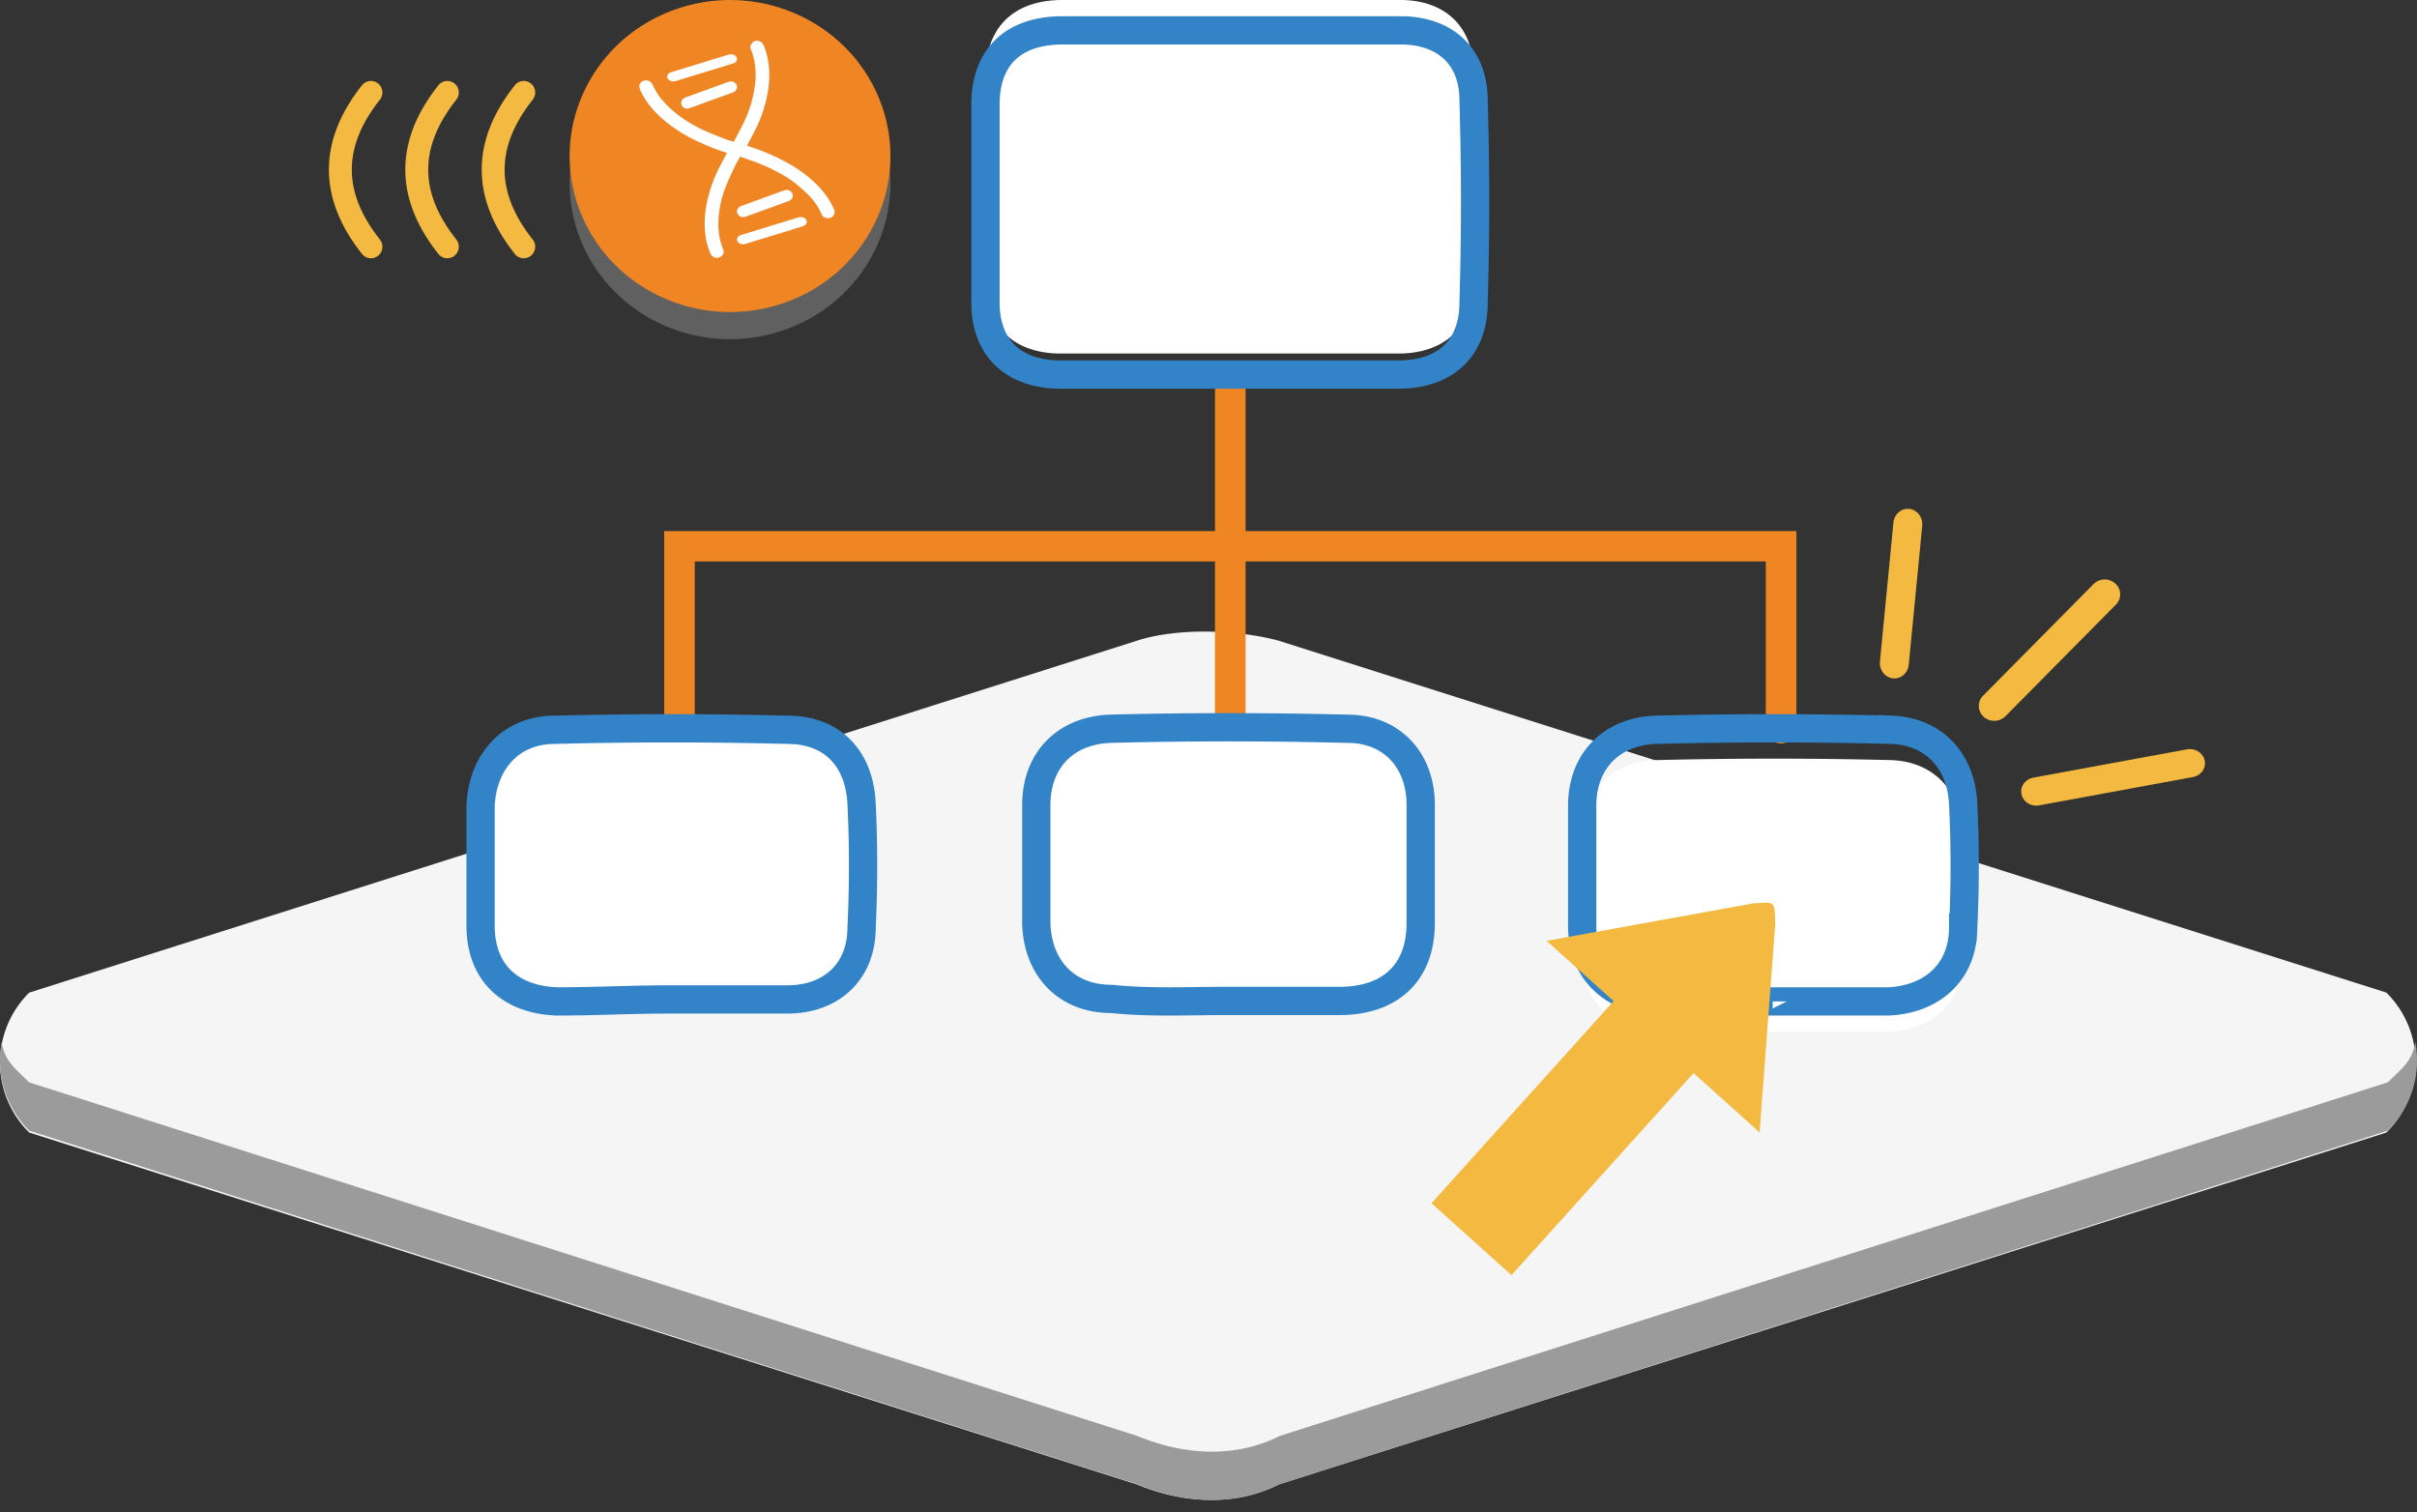 <svg width="171" height="107" xmlns="http://www.w3.org/2000/svg"><rect width="100%" height="100%" fill="#333333" stroke="none"/><g fill="none" fill-rule="evenodd"><path d="M90.462 45.33c-2.803-.757-7.06-.955-10.024 0l-78.37 24.9a6.958 6.958 0 000 9.9l78.37 24.898c3.43 1.413 7.035 1.51 10.024 0l78.371-24.899a6.958 6.958 0 000-9.9l-78.37-24.898z" fill="#F5F5F5"/><path d="M90.515 101.605c-2.991 1.518-6.6 1.42-10.03 0L2.063 76.578C1.01 75.533.364 75.108.116 73.75a7 7 0 001.947 6.246l78.422 25.027c3.43 1.42 7.039 1.518 10.03 0l78.422-25.027a7 7 0 001.947-6.246c-.248 1.358-.894 1.783-1.947 2.828l-78.422 25.027z" fill="#9B9B9B"/><path d="M49.155 39.72v11.81c0 .592-.485 1.073-1.083 1.073s-1.082-.48-1.082-1.074V37.574h80.103v13.955c0 .593-.485 1.074-1.083 1.074s-1.082-.48-1.082-1.074V39.721H49.155z" fill="#EF8523" fill-rule="nonzero"/><path d="M88.124 53.676c0 .593-.485 1.074-1.083 1.074s-1.082-.48-1.082-1.074V26.838c0-.593.484-1.073 1.082-1.073.598 0 1.083.48 1.083 1.073v26.838z" fill="#EF8523" fill-rule="nonzero"/><path d="M87.303 70.817h7.913c3.597 0 5.756-2.036 5.756-5.672v-8.58c0-3.2-2.016-5.527-5.181-5.527a324.826 324.826 0 00-16.834 0c-3.164.146-5.18 2.327-5.18 5.527v8.725c.144 3.2 2.158 5.381 5.323 5.381 2.734.291 5.468.146 8.203.146zm-.316-45.804H98.93c3.31 0 5.324-1.89 5.324-5.235a249.75 249.75 0 000-14.688c0-3.2-2.014-5.09-5.178-5.09H75.189c-3.452 0-5.467 1.89-5.467 5.38v14.398c0 3.345 2.015 5.235 5.323 5.235h11.942z" fill="#FFF"/><path d="M86.845 70.818h7.913c3.597 0 5.755-1.983 5.755-5.522v-8.354c0-3.115-2.015-5.38-5.18-5.38a333.629 333.629 0 00-16.835 0c-3.164.141-5.18 2.265-5.18 5.38v8.495c.145 3.115 2.159 5.239 5.324 5.239 2.734.283 5.468.142 8.203.142zm.142-44.318H98.93c3.31 0 5.324-1.84 5.324-5.097.144-4.814.144-9.486 0-14.3 0-3.115-2.014-4.956-5.178-4.956H75.189c-3.452 0-5.467 1.84-5.467 5.239v14.017c0 3.257 2.015 5.097 5.323 5.097h11.942z" stroke="#3283C8" stroke-width="2"/><path d="M125.415 73c0-.141 0-.141 0 0h8.172c3.155-.141 5.305-2.12 5.305-5.228a89.273 89.273 0 000-8.761c-.143-2.968-2.007-5.087-5.018-5.229a331.985 331.985 0 00-16.776 0c-3.154.142-5.16 2.261-5.16 5.37v8.478c0 3.25 2.15 5.229 5.447 5.37h8.03z" fill="#FFF"/><path d="M125.415 70.853c0-.141 0-.141 0 0h8.172c3.155-.141 5.305-2.12 5.305-5.228a89.273 89.273 0 000-8.761c-.143-2.968-2.007-5.087-5.018-5.229a331.985 331.985 0 00-16.776 0c-3.154.142-5.16 2.261-5.16 5.37v8.478c0 3.25 2.15 5.229 5.447 5.37h8.03z" stroke="#3283C8" stroke-width="2"/><path d="M55.706 70.712c3.121 0 5.25-1.979 5.25-5.087a90.222 90.222 0 000-8.761c-.142-3.109-1.987-5.229-5.25-5.229a319.495 319.495 0 00-16.457 0c-3.12 0-5.107 2.261-5.249 5.37v8.478c0 3.25 1.986 5.229 5.391 5.37 2.696 0 5.25-.141 7.945-.141h8.37z" fill="#FFF"/><path d="M47.336 70.712h8.37c3.121 0 5.25-1.979 5.25-5.087a90.222 90.222 0 000-8.761c-.142-3.109-1.987-5.229-5.25-5.229a319.495 319.495 0 00-16.457 0c-3.12 0-5.107 2.261-5.249 5.37v8.478c0 3.25 1.986 5.229 5.391 5.37 2.696 0 5.25-.141 7.945-.141z" stroke="#3283C8" stroke-width="2"/><path d="M62.218 8.94c2.282 5.677-.6 12.08-6.436 14.3-5.837 2.22-12.42-.584-14.702-6.26-2.283-5.677.598-12.08 6.436-14.3 5.837-2.22 12.419.584 14.702 6.26" fill="#606060"/><path d="M62.218 7.02c2.282 5.677-.6 12.08-6.436 14.3-5.837 2.22-12.42-.584-14.702-6.26-2.283-5.677.598-12.08 6.436-14.3 5.837-2.22 12.419.584 14.702 6.26" fill="#EF8523"/><path d="M53.49 2.88c.31-.002.477.15.576.41a5.58 5.58 0 01.355 1.73 7.104 7.104 0 01-.141 1.714 9.448 9.448 0 01-.708 2.17c-.207.445-.448.879-.673 1.318-.013.025-.024.05-.04.089.074.024.143.046.211.07.725.24 1.432.52 2.108.86.952.477 1.827 1.05 2.567 1.78.535.527.974 1.117 1.262 1.79.077.18.059.344-.087.488-.136.135-.305.168-.493.115-.132-.038-.24-.111-.291-.231a4.23 4.23 0 00-.839-1.281 10.614 10.614 0 00-.995-.905c-.446-.361-.95-.652-1.469-.918a12.872 12.872 0 00-1.72-.736 409.63 409.63 0 01-.749-.257c-.134.247-.277.478-.39.72-.23.494-.47.988-.663 1.496a7.309 7.309 0 00-.482 2.271c-.03.707.056 1.396.332 2.062.1.237-.023.487-.269.574a.492.492 0 01-.628-.268 4.986 4.986 0 01-.343-1.21 6.67 6.67 0 01.06-2.227 9.434 9.434 0 01.744-2.315c.203-.431.435-.853.655-1.279.012-.025.028-.05.051-.09-.136-.047-.263-.088-.388-.132a15.545 15.545 0 01-2.187-.933 10.363 10.363 0 01-1.864-1.237c-.734-.622-1.333-1.333-1.711-2.188-.102-.23-.04-.416.153-.578l.197-.07c.244.006.44.08.538.305.338.777.899 1.408 1.572 1.96.64.526 1.357.954 2.128 1.302.472.213.961.399 1.446.588.193.076.395.13.593.193.024-.036.043-.059.056-.085.246-.48.51-.955.735-1.445a8.43 8.43 0 00.683-2.262c.143-.94.103-1.864-.265-2.763a.38.38 0 01-.007-.26c.035-.096.12-.177.182-.265l.197-.07" fill="#FFF"/><path d="M54.768 16.634c-.667.205-1.334.41-2.002.613-.209.064-.388.033-.516-.082-.184-.167-.126-.412.124-.52.03-.012.063-.022.096-.033l3.965-1.215c.243-.075.444-.035.568.11.15.175.066.408-.185.496-.154.053-.312.098-.468.146l-1.582.485m-.5-1.854c-.496.181-.993.363-1.49.542-.269.097-.516.003-.608-.225a.375.375 0 01.169-.47.857.857 0 01.14-.066c.986-.36 1.974-.719 2.96-1.077.17-.061.335-.069.487.044.23.17.217.487-.028.644a.829.829 0 01-.16.074l-1.47.535m-4.434-9.667l-2.001.613c-.206.063-.38.036-.51-.074-.196-.167-.137-.426.12-.53a1.21 1.21 0 01.097-.032l3.962-1.214c.17-.052.334-.057.483.04.245.159.196.457-.093.565-.04.014-.083.027-.126.04l-1.932.592m-1.021 2.529c-.268.096-.504.002-.594-.23-.072-.181.015-.386.204-.485a.688.688 0 01.086-.038l3.003-1.092a.482.482 0 01.425.023c.14.081.211.199.205.351a.374.374 0 01-.24.344c-.104.045-.213.082-.32.121l-1.258.457c-.504.183-1.007.368-1.511.549z" fill="#FFF"/><path d="M36.42 6.034a.806.806 0 011.14-.127c.35.282.407.797.127 1.15-2.646 3.337-2.646 6.549 0 9.886a.823.823 0 01-.126 1.15.806.806 0 01-1.14-.127c-3.12-3.936-3.12-7.996 0-11.932zm-5.404 0a.806.806 0 011.14-.127.823.823 0 01.126 1.15c-2.646 3.337-2.646 6.549 0 9.886a.823.823 0 01-.127 1.15.806.806 0 01-1.14-.127c-3.12-3.936-3.12-7.996 0-11.932zm-5.406 0a.806.806 0 011.14-.127c.35.282.406.797.126 1.15-2.646 3.337-2.646 6.549 0 9.886a.823.823 0 01-.126 1.15.806.806 0 01-1.14-.127c-3.12-3.936-3.12-7.996 0-11.932z" fill="#F4B940" fill-rule="nonzero"/><path d="M124.49 80.122l1.105-14.73c-.039-1.661.032-1.598-1.626-1.463l-14.547 2.639 4.74 4.264-12.885 14.298 5.658 5.09 12.885-14.298 4.67 4.2z" fill="#F4B940"/><path d="M135.043 47.021c-.058.6-.561 1.035-1.124.973-.562-.062-.972-.598-.914-1.197l.952-9.818c.058-.6.561-1.035 1.124-.973.562.062.972.598.914 1.197l-.952 9.818zm6.843 3.652a1.124 1.124 0 01-1.547.037 1.025 1.025 0 01-.037-1.489l7.812-7.894a1.124 1.124 0 011.547-.037c.437.401.454 1.068.037 1.489l-7.812 7.894zm2.39 6.308c-.58.107-1.142-.246-1.256-.788-.114-.542.263-1.067.843-1.174l10.861-2c.58-.107 1.142.246 1.256.788.114.542-.263 1.067-.843 1.174l-10.861 2z" fill="#F4B940" fill-rule="nonzero"/></g></svg>